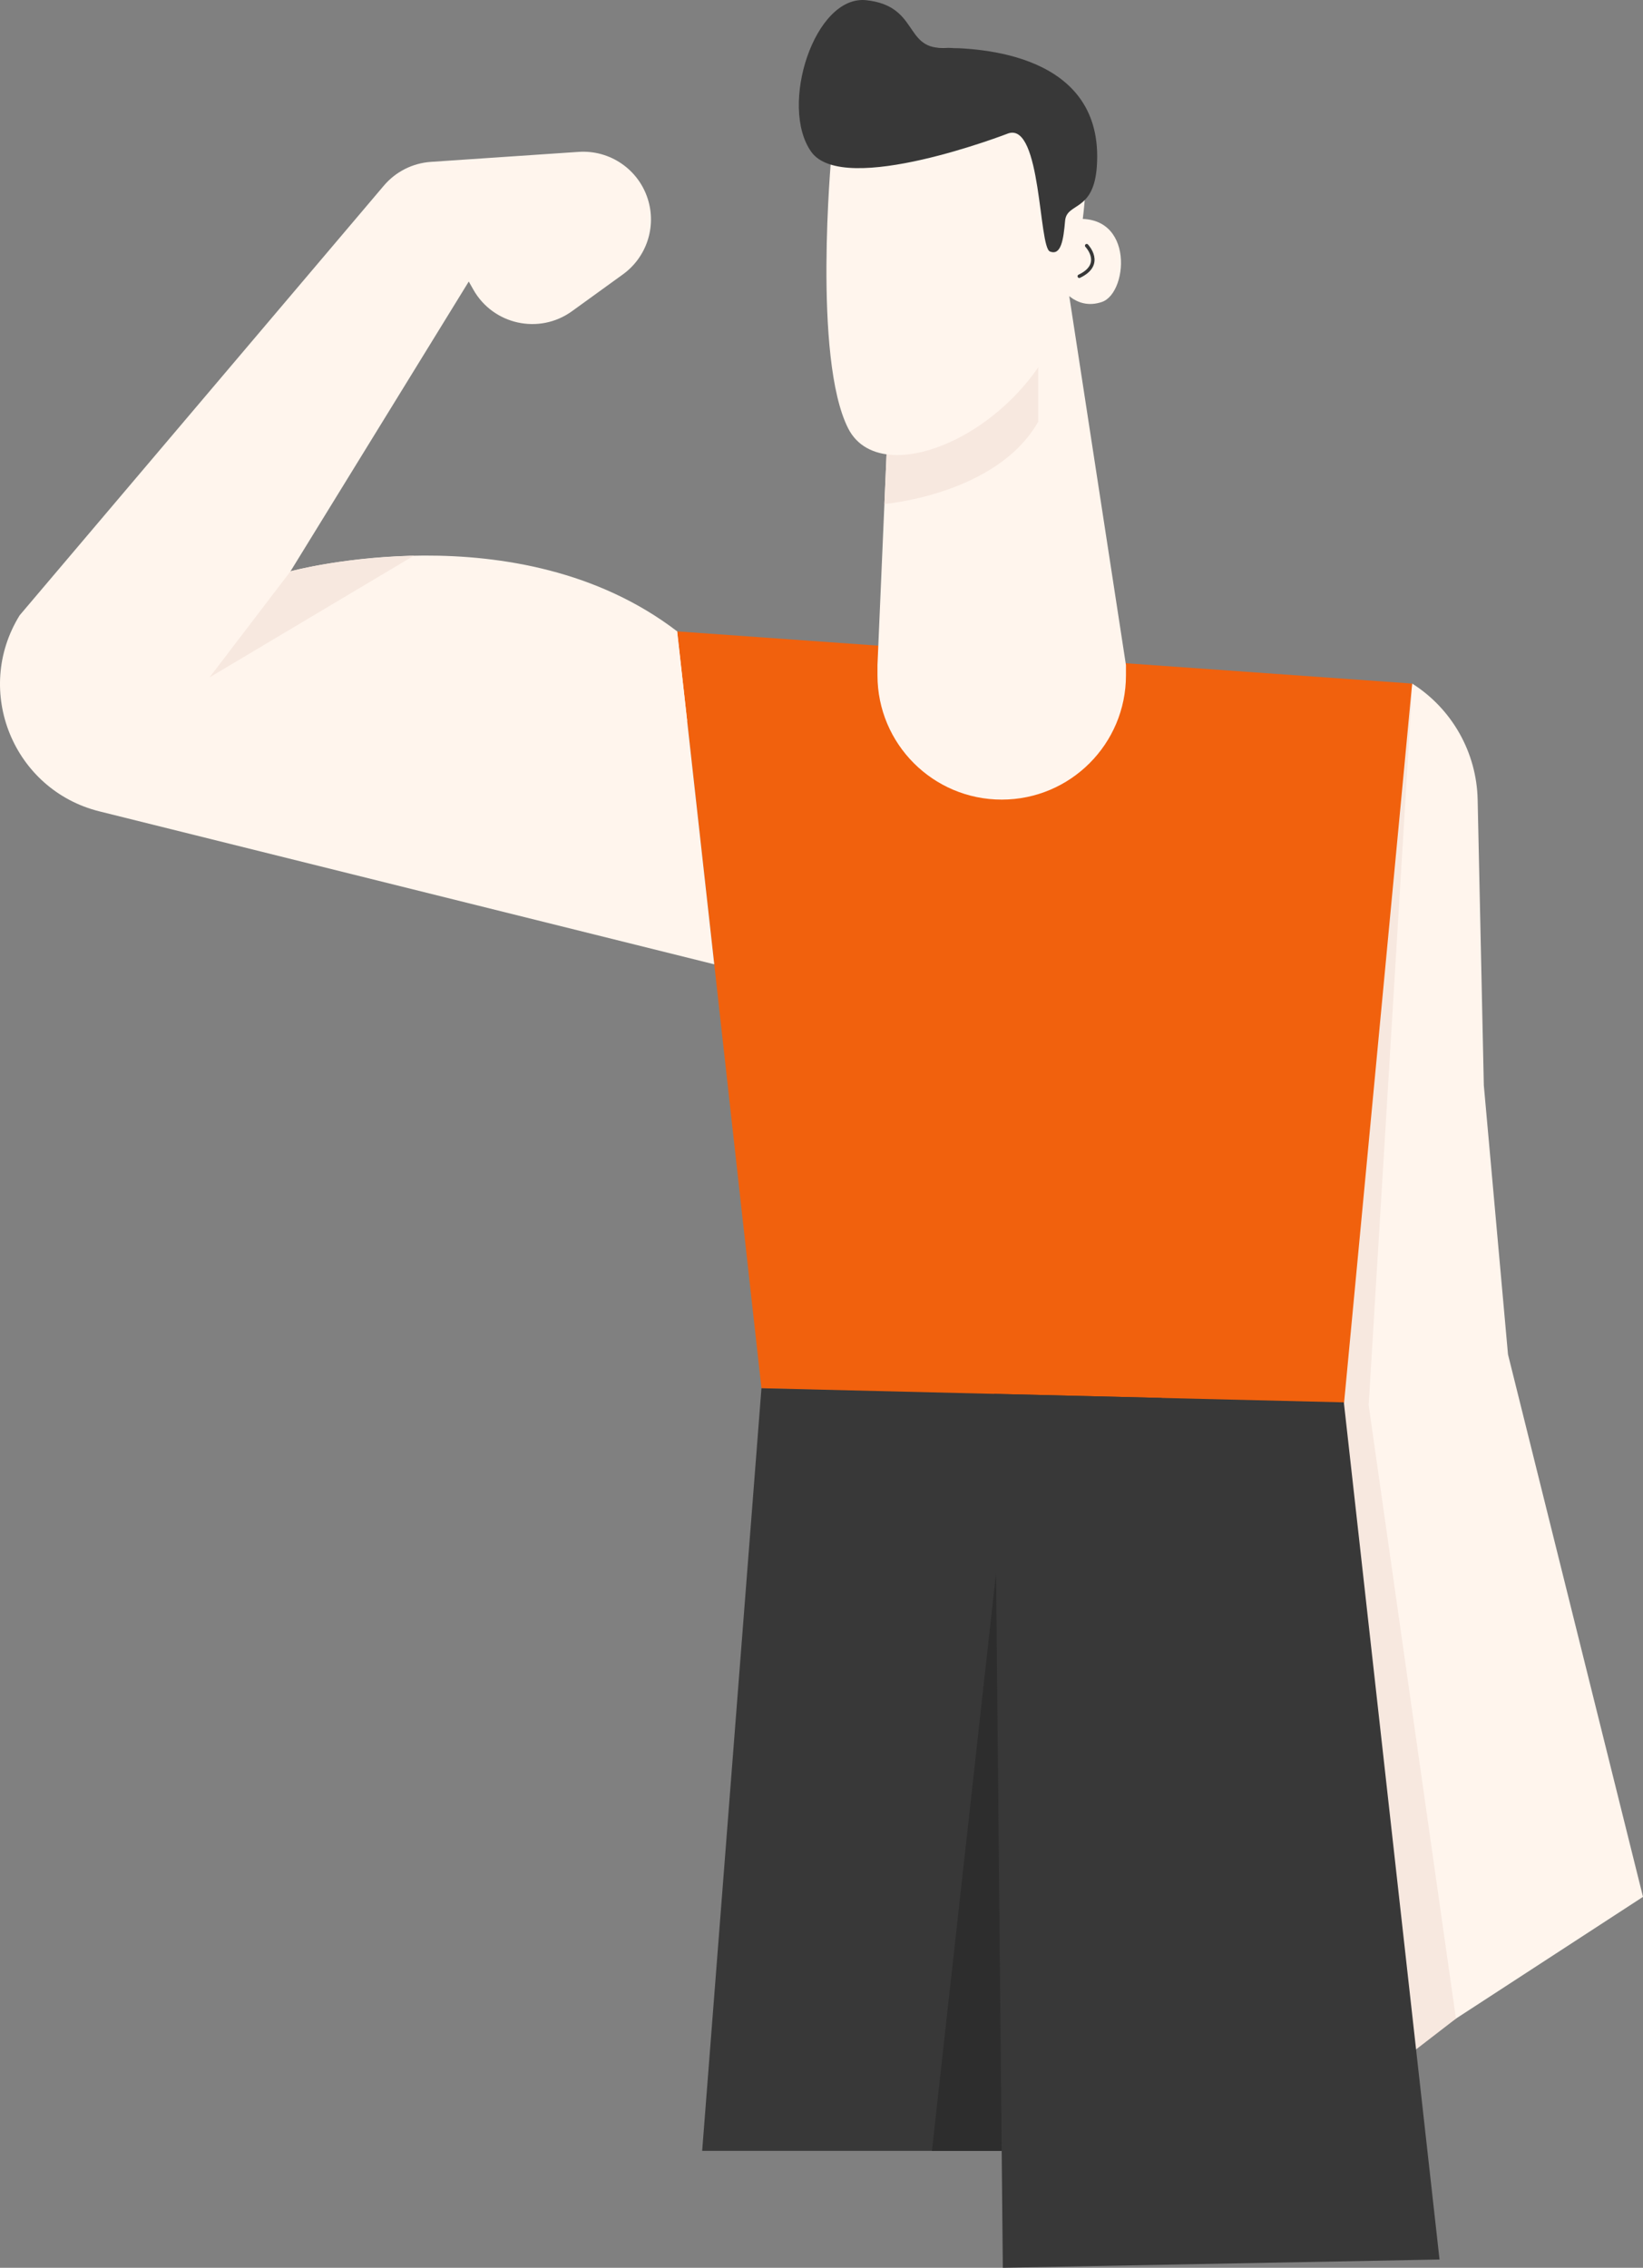<?xml version="1.0" encoding="UTF-8"?>
<svg id="Layer_1" data-name="Layer 1" xmlns="http://www.w3.org/2000/svg" viewBox="0 0 1424.57 1965.71">
  <rect x="0" y="0" width="1424.57" height="1965.71" fill="#808080" stroke="none"/>
  <defs>
    <style>
      .cls-1 {
        fill: #fff5ed;
      }

      .cls-1, .cls-2, .cls-3, .cls-4, .cls-5 {
        stroke-width: 0px;
      }

      .cls-2 {
        fill: #2d2d2d;
      }

      .cls-6 {
        fill: none;
        stroke: #383838;
        stroke-linecap: round;
        stroke-linejoin: round;
        stroke-width: 3px;
      }

      .cls-3 {
        fill: #383838;
      }

      .cls-4 {
        fill: #f1610d;
      }

      .cls-5 {
        fill: #f7e8df;
      }
    </style>
  </defs>
  <path class="cls-1" d="M251.88,495.22s197.13-53.77,335.27,52.06l9.3,77.68-410.35-77.68,65.77-52.06Z"/>
  <path class="cls-1" d="M1281.2,693.14l5.35,247.55,20.96,233.29,117.06,470.22-191.67,124.72-72.93-711.34,64.44-465.07h0c34.59,21.91,55.91,59.68,56.79,100.62Z"/>
  <polygon class="cls-5" points="1224.41 592.53 1223.62 610.48 1186.7 1217.96 1262.38 1749.75 1191.57 1804.37 1140.51 1116.06 1224.41 592.53"/>
  <polygon class="cls-4" points="587.16 547.28 1224.41 592.53 1165.19 1217.96 660.22 1203.32 587.16 547.28"/>
  <path class="cls-1" d="M976.27,576.53v8.84c0,59.5-48.23,107.73-107.72,107.73s-107.73-48.23-107.73-107.73v-8.84l9.2-213.9,156.99-106.55,49.26,320.45Z"/>
  <path class="cls-5" d="M769.74,369.18l-2.91,67.68s97.66-8.12,133.39-71.42v-72.59l-130.48,76.32Z"/>
  <path class="cls-1" d="M720.85,134.94s-16.24,175.46,14.52,236.3c30.76,60.83,169.98-5.03,191.64-115.16,13.49-68.63,33.56-151.48-28.15-190.29-61.71-38.81-168.71-41.29-178.01,69.15Z"/>
  <path class="cls-1" d="M918.62,247.12s12.99,22.74,36.81,14.62,28.69-83.91-31.94-70.38l-4.87,55.76Z"/>
  <path class="cls-6" d="M942.21,212.94s15.53,16.12-6.42,26.52"/>
  <polygon class="cls-3" points="660.22 1203.32 608.82 1864.38 971.97 1864.38 1007.24 1211.73 660.22 1203.32"/>
  <polygon class="cls-3" points="1165.19 1215.56 862.14 1208.22 869.5 1965.71 1248.15 1958.55 1165.19 1215.56"/>
  <path class="cls-1" d="M619.29,835.87L86.25,703.31c-74.7-18.58-109.68-104.5-69.2-169.97L332.82,160.92c10.26-12.11,24.99-19.54,40.83-20.61l128.09-8.66c27-1.82,51.74,15.03,59.93,40.82h0c7.67,24.15-1.03,50.5-21.56,65.35l-44.16,31.93c-28.39,20.53-68.34,11.79-85.56-18.73l-3.94-6.99-154.58,251.18,335.27,52.06,32.14,288.59Z"/>
  <path class="cls-5" d="M181.68,587.16l70.2-91.94s41.66-11.67,106.99-13.55l-177.19,105.49Z"/>
  <polygon class="cls-2" points="863.64 1363.45 868.51 1864.38 808.03 1864.38 863.64 1363.45"/>
  <path class="cls-3" d="M874.59,115.49s-143.17,55.64-171.25,16.03S706.23-4.69,751.16.18s33.02,41.49,65.5,41.32,141.35,4.64,134.35,102.96c-2.83,39.65-26.1,30.77-27.51,46.91s-3.43,30.56-13.18,26.61-7.41-111.04-35.73-102.48Z"/>
</svg>